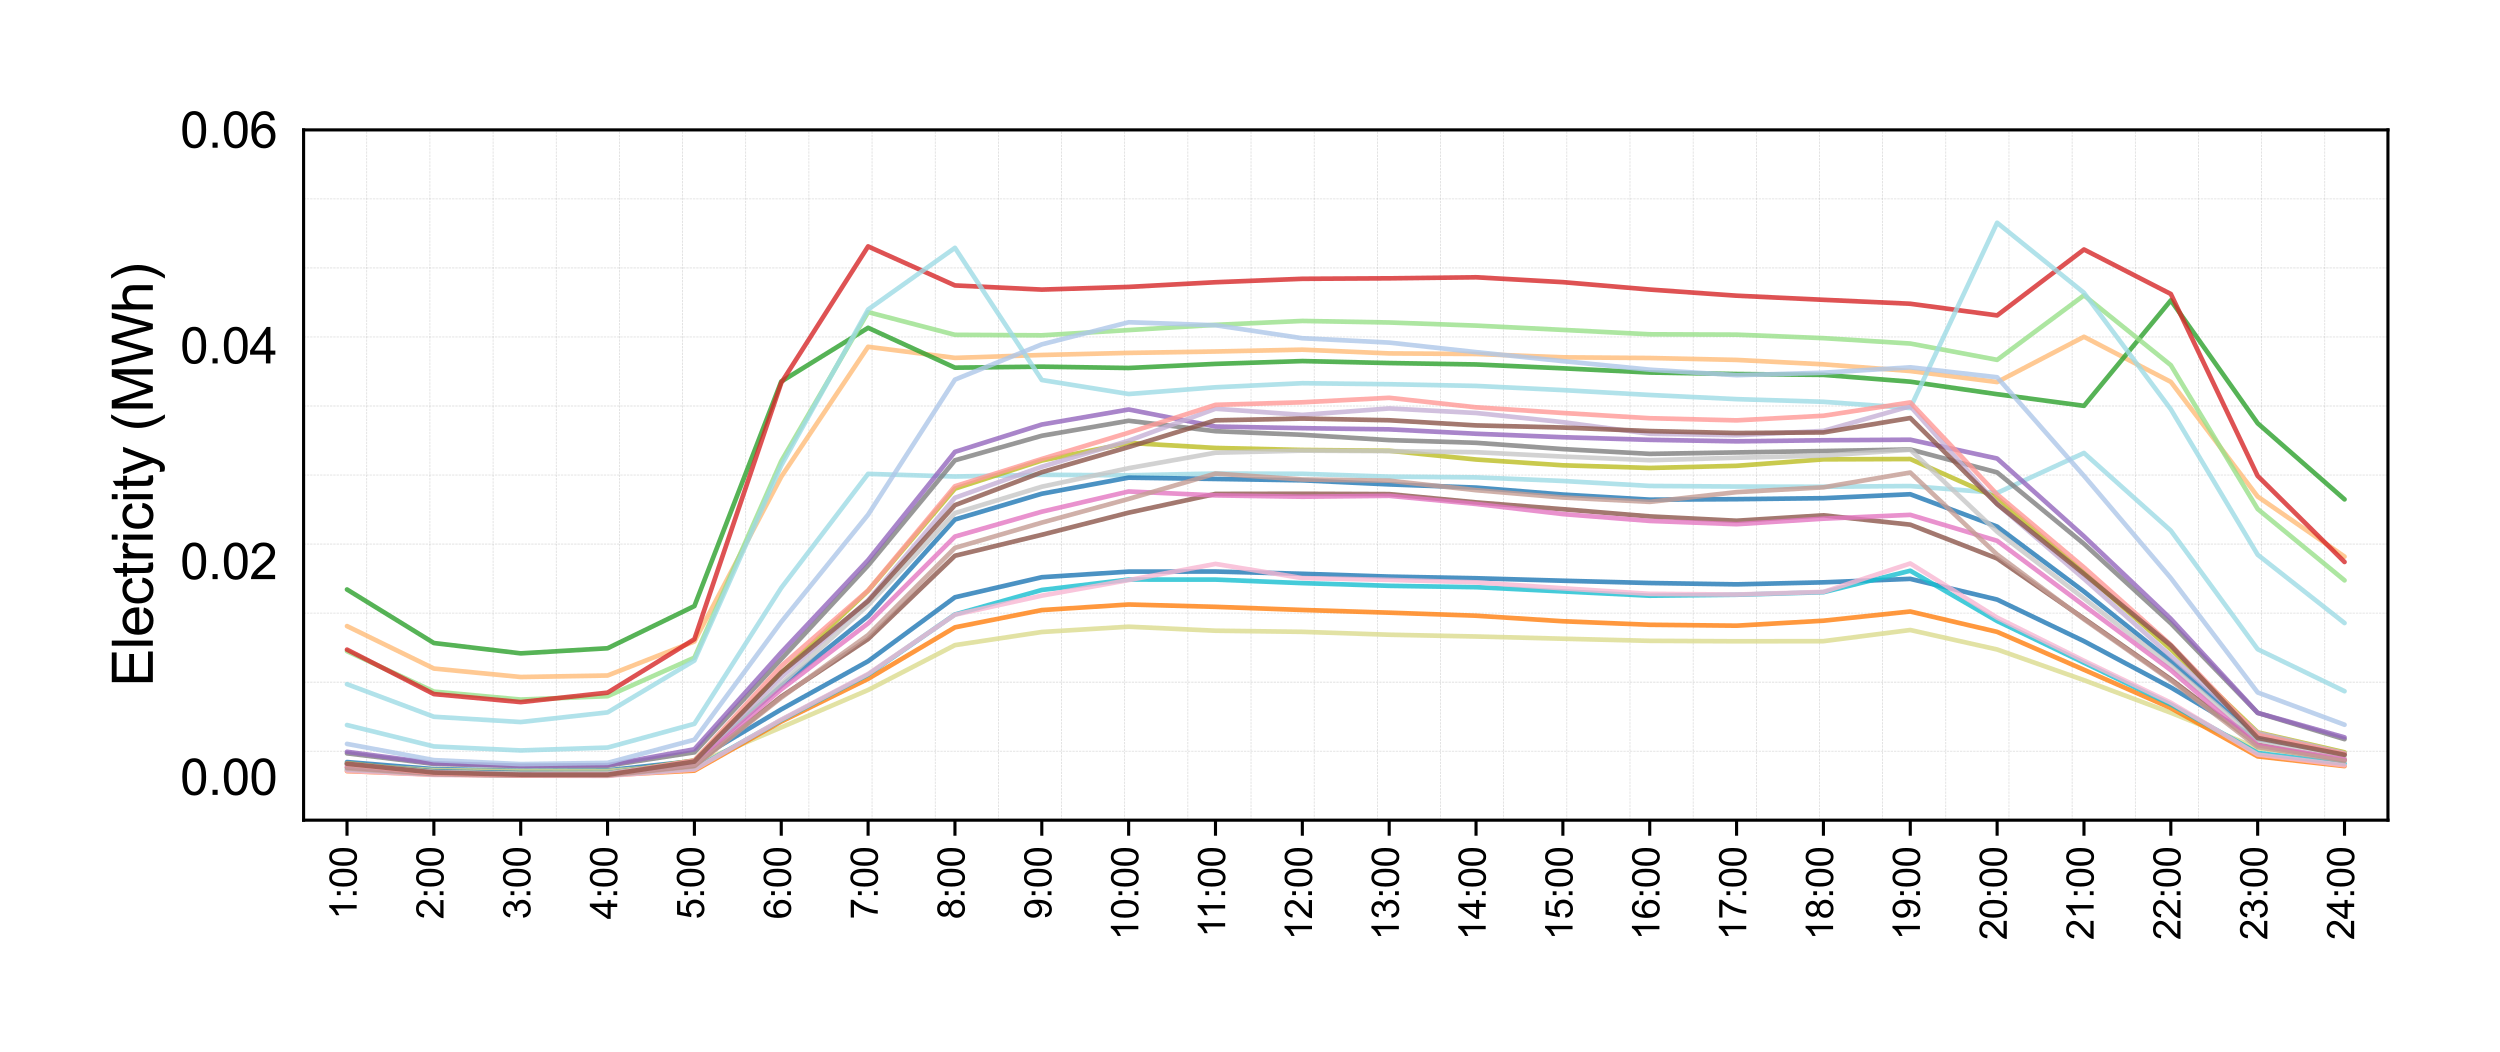 <?xml version="1.0" encoding="utf-8" standalone="no"?>
<!DOCTYPE svg PUBLIC "-//W3C//DTD SVG 1.1//EN"
  "http://www.w3.org/Graphics/SVG/1.1/DTD/svg11.dtd">
<svg xmlns:xlink="http://www.w3.org/1999/xlink" width="803.129pt" height="338.012pt" viewBox="0 0 803.129 338.012" xmlns="http://www.w3.org/2000/svg" version="1.1">
 <defs>
  <style type="text/css">*{stroke-linejoin: round; stroke-linecap: butt}</style>
 </defs>
 <g id="figure_1">
  <g id="patch_1">
   <path d="M 0 338.012 
L 803.129 338.012 
L 803.129 0 
L 0 0 
L 0 338.012 
z
" style="fill: none"/>
  </g>
  <g id="axes_1">
   <g id="patch_2">
    <path d="M 97.529 263.486 
L 767.129 263.486 
L 767.129 41.726 
L 97.529 41.726 
L 97.529 263.486 
z
" style="fill: none"/>
   </g>
   <g id="line2d_1">
    <path d="M 117.82 263.486 
L 117.82 41.726 
" clip-path="url(#pc809611175)" style="fill: none; stroke-dasharray: 0.74,0.32; stroke-dashoffset: 0; stroke: #a9a9a9; stroke-opacity: 0.5; stroke-width: 0.2"/>
   </g>
   <g id="line2d_2">
    <path d="M 138.111 263.486 
L 138.111 41.726 
" clip-path="url(#pc809611175)" style="fill: none; stroke-dasharray: 0.74,0.32; stroke-dashoffset: 0; stroke: #a9a9a9; stroke-opacity: 0.5; stroke-width: 0.2"/>
   </g>
   <g id="line2d_3">
    <path d="M 158.402 263.486 
L 158.402 41.726 
" clip-path="url(#pc809611175)" style="fill: none; stroke-dasharray: 0.74,0.32; stroke-dashoffset: 0; stroke: #a9a9a9; stroke-opacity: 0.5; stroke-width: 0.2"/>
   </g>
   <g id="line2d_4">
    <path d="M 178.693 263.486 
L 178.693 41.726 
" clip-path="url(#pc809611175)" style="fill: none; stroke-dasharray: 0.74,0.32; stroke-dashoffset: 0; stroke: #a9a9a9; stroke-opacity: 0.5; stroke-width: 0.2"/>
   </g>
   <g id="line2d_5">
    <path d="M 198.984 263.486 
L 198.984 41.726 
" clip-path="url(#pc809611175)" style="fill: none; stroke-dasharray: 0.74,0.32; stroke-dashoffset: 0; stroke: #a9a9a9; stroke-opacity: 0.5; stroke-width: 0.2"/>
   </g>
   <g id="line2d_6">
    <path d="M 219.275 263.486 
L 219.275 41.726 
" clip-path="url(#pc809611175)" style="fill: none; stroke-dasharray: 0.74,0.32; stroke-dashoffset: 0; stroke: #a9a9a9; stroke-opacity: 0.5; stroke-width: 0.2"/>
   </g>
   <g id="line2d_7">
    <path d="M 239.566 263.486 
L 239.566 41.726 
" clip-path="url(#pc809611175)" style="fill: none; stroke-dasharray: 0.74,0.32; stroke-dashoffset: 0; stroke: #a9a9a9; stroke-opacity: 0.5; stroke-width: 0.2"/>
   </g>
   <g id="line2d_8">
    <path d="M 259.857 263.486 
L 259.857 41.726 
" clip-path="url(#pc809611175)" style="fill: none; stroke-dasharray: 0.74,0.32; stroke-dashoffset: 0; stroke: #a9a9a9; stroke-opacity: 0.5; stroke-width: 0.2"/>
   </g>
   <g id="line2d_9">
    <path d="M 280.148 263.486 
L 280.148 41.726 
" clip-path="url(#pc809611175)" style="fill: none; stroke-dasharray: 0.74,0.32; stroke-dashoffset: 0; stroke: #a9a9a9; stroke-opacity: 0.5; stroke-width: 0.2"/>
   </g>
   <g id="line2d_10">
    <path d="M 300.438 263.486 
L 300.438 41.726 
" clip-path="url(#pc809611175)" style="fill: none; stroke-dasharray: 0.74,0.32; stroke-dashoffset: 0; stroke: #a9a9a9; stroke-opacity: 0.5; stroke-width: 0.2"/>
   </g>
   <g id="line2d_11">
    <path d="M 320.729 263.486 
L 320.729 41.726 
" clip-path="url(#pc809611175)" style="fill: none; stroke-dasharray: 0.74,0.32; stroke-dashoffset: 0; stroke: #a9a9a9; stroke-opacity: 0.5; stroke-width: 0.2"/>
   </g>
   <g id="line2d_12">
    <path d="M 341.02 263.486 
L 341.02 41.726 
" clip-path="url(#pc809611175)" style="fill: none; stroke-dasharray: 0.74,0.32; stroke-dashoffset: 0; stroke: #a9a9a9; stroke-opacity: 0.5; stroke-width: 0.2"/>
   </g>
   <g id="line2d_13">
    <path d="M 361.311 263.486 
L 361.311 41.726 
" clip-path="url(#pc809611175)" style="fill: none; stroke-dasharray: 0.74,0.32; stroke-dashoffset: 0; stroke: #a9a9a9; stroke-opacity: 0.5; stroke-width: 0.2"/>
   </g>
   <g id="line2d_14">
    <path d="M 381.602 263.486 
L 381.602 41.726 
" clip-path="url(#pc809611175)" style="fill: none; stroke-dasharray: 0.74,0.32; stroke-dashoffset: 0; stroke: #a9a9a9; stroke-opacity: 0.5; stroke-width: 0.2"/>
   </g>
   <g id="line2d_15">
    <path d="M 401.893 263.486 
L 401.893 41.726 
" clip-path="url(#pc809611175)" style="fill: none; stroke-dasharray: 0.74,0.32; stroke-dashoffset: 0; stroke: #a9a9a9; stroke-opacity: 0.5; stroke-width: 0.2"/>
   </g>
   <g id="line2d_16">
    <path d="M 422.184 263.486 
L 422.184 41.726 
" clip-path="url(#pc809611175)" style="fill: none; stroke-dasharray: 0.74,0.32; stroke-dashoffset: 0; stroke: #a9a9a9; stroke-opacity: 0.5; stroke-width: 0.2"/>
   </g>
   <g id="line2d_17">
    <path d="M 442.475 263.486 
L 442.475 41.726 
" clip-path="url(#pc809611175)" style="fill: none; stroke-dasharray: 0.74,0.32; stroke-dashoffset: 0; stroke: #a9a9a9; stroke-opacity: 0.5; stroke-width: 0.2"/>
   </g>
   <g id="line2d_18">
    <path d="M 462.766 263.486 
L 462.766 41.726 
" clip-path="url(#pc809611175)" style="fill: none; stroke-dasharray: 0.74,0.32; stroke-dashoffset: 0; stroke: #a9a9a9; stroke-opacity: 0.5; stroke-width: 0.2"/>
   </g>
   <g id="line2d_19">
    <path d="M 483.057 263.486 
L 483.057 41.726 
" clip-path="url(#pc809611175)" style="fill: none; stroke-dasharray: 0.74,0.32; stroke-dashoffset: 0; stroke: #a9a9a9; stroke-opacity: 0.5; stroke-width: 0.2"/>
   </g>
   <g id="line2d_20">
    <path d="M 503.348 263.486 
L 503.348 41.726 
" clip-path="url(#pc809611175)" style="fill: none; stroke-dasharray: 0.74,0.32; stroke-dashoffset: 0; stroke: #a9a9a9; stroke-opacity: 0.5; stroke-width: 0.2"/>
   </g>
   <g id="line2d_21">
    <path d="M 523.638 263.486 
L 523.638 41.726 
" clip-path="url(#pc809611175)" style="fill: none; stroke-dasharray: 0.74,0.32; stroke-dashoffset: 0; stroke: #a9a9a9; stroke-opacity: 0.5; stroke-width: 0.2"/>
   </g>
   <g id="line2d_22">
    <path d="M 543.929 263.486 
L 543.929 41.726 
" clip-path="url(#pc809611175)" style="fill: none; stroke-dasharray: 0.74,0.32; stroke-dashoffset: 0; stroke: #a9a9a9; stroke-opacity: 0.5; stroke-width: 0.2"/>
   </g>
   <g id="line2d_23">
    <path d="M 564.22 263.486 
L 564.22 41.726 
" clip-path="url(#pc809611175)" style="fill: none; stroke-dasharray: 0.74,0.32; stroke-dashoffset: 0; stroke: #a9a9a9; stroke-opacity: 0.5; stroke-width: 0.2"/>
   </g>
   <g id="line2d_24">
    <path d="M 584.511 263.486 
L 584.511 41.726 
" clip-path="url(#pc809611175)" style="fill: none; stroke-dasharray: 0.74,0.32; stroke-dashoffset: 0; stroke: #a9a9a9; stroke-opacity: 0.5; stroke-width: 0.2"/>
   </g>
   <g id="line2d_25">
    <path d="M 604.802 263.486 
L 604.802 41.726 
" clip-path="url(#pc809611175)" style="fill: none; stroke-dasharray: 0.74,0.32; stroke-dashoffset: 0; stroke: #a9a9a9; stroke-opacity: 0.5; stroke-width: 0.2"/>
   </g>
   <g id="line2d_26">
    <path d="M 625.093 263.486 
L 625.093 41.726 
" clip-path="url(#pc809611175)" style="fill: none; stroke-dasharray: 0.74,0.32; stroke-dashoffset: 0; stroke: #a9a9a9; stroke-opacity: 0.5; stroke-width: 0.2"/>
   </g>
   <g id="line2d_27">
    <path d="M 645.384 263.486 
L 645.384 41.726 
" clip-path="url(#pc809611175)" style="fill: none; stroke-dasharray: 0.74,0.32; stroke-dashoffset: 0; stroke: #a9a9a9; stroke-opacity: 0.5; stroke-width: 0.2"/>
   </g>
   <g id="line2d_28">
    <path d="M 665.675 263.486 
L 665.675 41.726 
" clip-path="url(#pc809611175)" style="fill: none; stroke-dasharray: 0.74,0.32; stroke-dashoffset: 0; stroke: #a9a9a9; stroke-opacity: 0.5; stroke-width: 0.2"/>
   </g>
   <g id="line2d_29">
    <path d="M 685.966 263.486 
L 685.966 41.726 
" clip-path="url(#pc809611175)" style="fill: none; stroke-dasharray: 0.74,0.32; stroke-dashoffset: 0; stroke: #a9a9a9; stroke-opacity: 0.5; stroke-width: 0.2"/>
   </g>
   <g id="line2d_30">
    <path d="M 706.257 263.486 
L 706.257 41.726 
" clip-path="url(#pc809611175)" style="fill: none; stroke-dasharray: 0.74,0.32; stroke-dashoffset: 0; stroke: #a9a9a9; stroke-opacity: 0.5; stroke-width: 0.2"/>
   </g>
   <g id="line2d_31">
    <path d="M 726.548 263.486 
L 726.548 41.726 
" clip-path="url(#pc809611175)" style="fill: none; stroke-dasharray: 0.74,0.32; stroke-dashoffset: 0; stroke: #a9a9a9; stroke-opacity: 0.5; stroke-width: 0.2"/>
   </g>
   <g id="line2d_32">
    <path d="M 746.838 263.486 
L 746.838 41.726 
" clip-path="url(#pc809611175)" style="fill: none; stroke-dasharray: 0.74,0.32; stroke-dashoffset: 0; stroke: #a9a9a9; stroke-opacity: 0.5; stroke-width: 0.2"/>
   </g>
   <g id="line2d_33">
    <path d="M 97.529 241.31 
L 767.129 241.31 
" clip-path="url(#pc809611175)" style="fill: none; stroke-dasharray: 0.74,0.32; stroke-dashoffset: 0; stroke: #a9a9a9; stroke-opacity: 0.5; stroke-width: 0.2"/>
   </g>
   <g id="line2d_34">
    <path d="M 97.529 219.134 
L 767.129 219.134 
" clip-path="url(#pc809611175)" style="fill: none; stroke-dasharray: 0.74,0.32; stroke-dashoffset: 0; stroke: #a9a9a9; stroke-opacity: 0.5; stroke-width: 0.2"/>
   </g>
   <g id="line2d_35">
    <path d="M 97.529 196.958 
L 767.129 196.958 
" clip-path="url(#pc809611175)" style="fill: none; stroke-dasharray: 0.74,0.32; stroke-dashoffset: 0; stroke: #a9a9a9; stroke-opacity: 0.5; stroke-width: 0.2"/>
   </g>
   <g id="line2d_36">
    <path d="M 97.529 174.782 
L 767.129 174.782 
" clip-path="url(#pc809611175)" style="fill: none; stroke-dasharray: 0.74,0.32; stroke-dashoffset: 0; stroke: #a9a9a9; stroke-opacity: 0.5; stroke-width: 0.2"/>
   </g>
   <g id="line2d_37">
    <path d="M 97.529 152.606 
L 767.129 152.606 
" clip-path="url(#pc809611175)" style="fill: none; stroke-dasharray: 0.74,0.32; stroke-dashoffset: 0; stroke: #a9a9a9; stroke-opacity: 0.5; stroke-width: 0.2"/>
   </g>
   <g id="line2d_38">
    <path d="M 97.529 130.43 
L 767.129 130.43 
" clip-path="url(#pc809611175)" style="fill: none; stroke-dasharray: 0.74,0.32; stroke-dashoffset: 0; stroke: #a9a9a9; stroke-opacity: 0.5; stroke-width: 0.2"/>
   </g>
   <g id="line2d_39">
    <path d="M 97.529 108.254 
L 767.129 108.254 
" clip-path="url(#pc809611175)" style="fill: none; stroke-dasharray: 0.74,0.32; stroke-dashoffset: 0; stroke: #a9a9a9; stroke-opacity: 0.5; stroke-width: 0.2"/>
   </g>
   <g id="line2d_40">
    <path d="M 97.529 86.078 
L 767.129 86.078 
" clip-path="url(#pc809611175)" style="fill: none; stroke-dasharray: 0.74,0.32; stroke-dashoffset: 0; stroke: #a9a9a9; stroke-opacity: 0.5; stroke-width: 0.2"/>
   </g>
   <g id="line2d_41">
    <path d="M 97.529 63.902 
L 767.129 63.902 
" clip-path="url(#pc809611175)" style="fill: none; stroke-dasharray: 0.74,0.32; stroke-dashoffset: 0; stroke: #a9a9a9; stroke-opacity: 0.5; stroke-width: 0.2"/>
   </g>
   <g id="matplotlib.axis_1">
    <g id="xtick_1">
     <g id="line2d_42">
      <defs>
       <path id="mc0e476f6c0" d="M 0 0 
L 0 5 
" style="stroke: #000000"/>
      </defs>
      <g>
       <use xlink:href="#mc0e476f6c0" x="111.479" y="263.486" style="stroke: #000000"/>
      </g>
     </g>
     <g id="text_1">
      <!-- 1:00 -->
      <g transform="translate(114.582 295.339) rotate(-90) scale(0.12 -0.12)">
       <defs>
        <path id="ArialMT-31" d="M 2384 0 
L 1822 0 
L 1822 3584 
Q 1619 3391 1289 3197 
Q 959 3003 697 2906 
L 697 3450 
Q 1169 3672 1522 3987 
Q 1875 4303 2022 4600 
L 2384 4600 
L 2384 0 
z
" transform="scale(0.016)"/>
        <path id="ArialMT-3a" d="M 578 2678 
L 578 3319 
L 1219 3319 
L 1219 2678 
L 578 2678 
z
M 578 0 
L 578 641 
L 1219 641 
L 1219 0 
L 578 0 
z
" transform="scale(0.016)"/>
        <path id="ArialMT-30" d="M 266 2259 
Q 266 3072 433 3567 
Q 600 4063 929 4331 
Q 1259 4600 1759 4600 
Q 2128 4600 2406 4451 
Q 2684 4303 2865 4023 
Q 3047 3744 3150 3342 
Q 3253 2941 3253 2259 
Q 3253 1453 3087 958 
Q 2922 463 2592 192 
Q 2263 -78 1759 -78 
Q 1097 -78 719 397 
Q 266 969 266 2259 
z
M 844 2259 
Q 844 1131 1108 757 
Q 1372 384 1759 384 
Q 2147 384 2411 759 
Q 2675 1134 2675 2259 
Q 2675 3391 2411 3762 
Q 2147 4134 1753 4134 
Q 1366 4134 1134 3806 
Q 844 3388 844 2259 
z
" transform="scale(0.016)"/>
       </defs>
       <use xlink:href="#ArialMT-31"/>
       <use xlink:href="#ArialMT-3a" transform="translate(55.615 0)"/>
       <use xlink:href="#ArialMT-30" transform="translate(83.398 0)"/>
       <use xlink:href="#ArialMT-30" transform="translate(139.014 0)"/>
      </g>
     </g>
    </g>
    <g id="xtick_2">
     <g id="line2d_43">
      <g>
       <use xlink:href="#mc0e476f6c0" x="139.379" y="263.486" style="stroke: #000000"/>
      </g>
     </g>
     <g id="text_2">
      <!-- 2:00 -->
      <g transform="translate(142.482 295.339) rotate(-90) scale(0.12 -0.12)">
       <defs>
        <path id="ArialMT-32" d="M 3222 541 
L 3222 0 
L 194 0 
Q 188 203 259 391 
Q 375 700 629 1000 
Q 884 1300 1366 1694 
Q 2113 2306 2375 2664 
Q 2638 3022 2638 3341 
Q 2638 3675 2398 3904 
Q 2159 4134 1775 4134 
Q 1369 4134 1125 3890 
Q 881 3647 878 3216 
L 300 3275 
Q 359 3922 746 4261 
Q 1134 4600 1788 4600 
Q 2447 4600 2831 4234 
Q 3216 3869 3216 3328 
Q 3216 3053 3103 2787 
Q 2991 2522 2730 2228 
Q 2469 1934 1863 1422 
Q 1356 997 1212 845 
Q 1069 694 975 541 
L 3222 541 
z
" transform="scale(0.016)"/>
       </defs>
       <use xlink:href="#ArialMT-32"/>
       <use xlink:href="#ArialMT-3a" transform="translate(55.615 0)"/>
       <use xlink:href="#ArialMT-30" transform="translate(83.398 0)"/>
       <use xlink:href="#ArialMT-30" transform="translate(139.014 0)"/>
      </g>
     </g>
    </g>
    <g id="xtick_3">
     <g id="line2d_44">
      <g>
       <use xlink:href="#mc0e476f6c0" x="167.279" y="263.486" style="stroke: #000000"/>
      </g>
     </g>
     <g id="text_3">
      <!-- 3:00 -->
      <g transform="translate(170.382 295.339) rotate(-90) scale(0.12 -0.12)">
       <defs>
        <path id="ArialMT-33" d="M 269 1209 
L 831 1284 
Q 928 806 1161 595 
Q 1394 384 1728 384 
Q 2125 384 2398 659 
Q 2672 934 2672 1341 
Q 2672 1728 2419 1979 
Q 2166 2231 1775 2231 
Q 1616 2231 1378 2169 
L 1441 2663 
Q 1497 2656 1531 2656 
Q 1891 2656 2178 2843 
Q 2466 3031 2466 3422 
Q 2466 3731 2256 3934 
Q 2047 4138 1716 4138 
Q 1388 4138 1169 3931 
Q 950 3725 888 3313 
L 325 3413 
Q 428 3978 793 4289 
Q 1159 4600 1703 4600 
Q 2078 4600 2393 4439 
Q 2709 4278 2876 4000 
Q 3044 3722 3044 3409 
Q 3044 3113 2884 2869 
Q 2725 2625 2413 2481 
Q 2819 2388 3044 2092 
Q 3269 1797 3269 1353 
Q 3269 753 2831 336 
Q 2394 -81 1725 -81 
Q 1122 -81 723 278 
Q 325 638 269 1209 
z
" transform="scale(0.016)"/>
       </defs>
       <use xlink:href="#ArialMT-33"/>
       <use xlink:href="#ArialMT-3a" transform="translate(55.615 0)"/>
       <use xlink:href="#ArialMT-30" transform="translate(83.398 0)"/>
       <use xlink:href="#ArialMT-30" transform="translate(139.014 0)"/>
      </g>
     </g>
    </g>
    <g id="xtick_4">
     <g id="line2d_45">
      <g>
       <use xlink:href="#mc0e476f6c0" x="195.179" y="263.486" style="stroke: #000000"/>
      </g>
     </g>
     <g id="text_4">
      <!-- 4:00 -->
      <g transform="translate(198.282 295.339) rotate(-90) scale(0.12 -0.12)">
       <defs>
        <path id="ArialMT-34" d="M 2069 0 
L 2069 1097 
L 81 1097 
L 81 1613 
L 2172 4581 
L 2631 4581 
L 2631 1613 
L 3250 1613 
L 3250 1097 
L 2631 1097 
L 2631 0 
L 2069 0 
z
M 2069 1613 
L 2069 3678 
L 634 1613 
L 2069 1613 
z
" transform="scale(0.016)"/>
       </defs>
       <use xlink:href="#ArialMT-34"/>
       <use xlink:href="#ArialMT-3a" transform="translate(55.615 0)"/>
       <use xlink:href="#ArialMT-30" transform="translate(83.398 0)"/>
       <use xlink:href="#ArialMT-30" transform="translate(139.014 0)"/>
      </g>
     </g>
    </g>
    <g id="xtick_5">
     <g id="line2d_46">
      <g>
       <use xlink:href="#mc0e476f6c0" x="223.079" y="263.486" style="stroke: #000000"/>
      </g>
     </g>
     <g id="text_5">
      <!-- 5:00 -->
      <g transform="translate(226.182 295.339) rotate(-90) scale(0.12 -0.12)">
       <defs>
        <path id="ArialMT-35" d="M 266 1200 
L 856 1250 
Q 922 819 1161 601 
Q 1400 384 1738 384 
Q 2144 384 2425 690 
Q 2706 997 2706 1503 
Q 2706 1984 2436 2262 
Q 2166 2541 1728 2541 
Q 1456 2541 1237 2417 
Q 1019 2294 894 2097 
L 366 2166 
L 809 4519 
L 3088 4519 
L 3088 3981 
L 1259 3981 
L 1013 2750 
Q 1425 3038 1878 3038 
Q 2478 3038 2890 2622 
Q 3303 2206 3303 1553 
Q 3303 931 2941 478 
Q 2500 -78 1738 -78 
Q 1113 -78 717 272 
Q 322 622 266 1200 
z
" transform="scale(0.016)"/>
       </defs>
       <use xlink:href="#ArialMT-35"/>
       <use xlink:href="#ArialMT-3a" transform="translate(55.615 0)"/>
       <use xlink:href="#ArialMT-30" transform="translate(83.398 0)"/>
       <use xlink:href="#ArialMT-30" transform="translate(139.014 0)"/>
      </g>
     </g>
    </g>
    <g id="xtick_6">
     <g id="line2d_47">
      <g>
       <use xlink:href="#mc0e476f6c0" x="250.979" y="263.486" style="stroke: #000000"/>
      </g>
     </g>
     <g id="text_6">
      <!-- 6:00 -->
      <g transform="translate(254.082 295.339) rotate(-90) scale(0.12 -0.12)">
       <defs>
        <path id="ArialMT-36" d="M 3184 3459 
L 2625 3416 
Q 2550 3747 2413 3897 
Q 2184 4138 1850 4138 
Q 1581 4138 1378 3988 
Q 1113 3794 959 3422 
Q 806 3050 800 2363 
Q 1003 2672 1297 2822 
Q 1591 2972 1913 2972 
Q 2475 2972 2870 2558 
Q 3266 2144 3266 1488 
Q 3266 1056 3080 686 
Q 2894 316 2569 119 
Q 2244 -78 1831 -78 
Q 1128 -78 684 439 
Q 241 956 241 2144 
Q 241 3472 731 4075 
Q 1159 4600 1884 4600 
Q 2425 4600 2770 4297 
Q 3116 3994 3184 3459 
z
M 888 1484 
Q 888 1194 1011 928 
Q 1134 663 1356 523 
Q 1578 384 1822 384 
Q 2178 384 2434 671 
Q 2691 959 2691 1453 
Q 2691 1928 2437 2201 
Q 2184 2475 1800 2475 
Q 1419 2475 1153 2201 
Q 888 1928 888 1484 
z
" transform="scale(0.016)"/>
       </defs>
       <use xlink:href="#ArialMT-36"/>
       <use xlink:href="#ArialMT-3a" transform="translate(55.615 0)"/>
       <use xlink:href="#ArialMT-30" transform="translate(83.398 0)"/>
       <use xlink:href="#ArialMT-30" transform="translate(139.014 0)"/>
      </g>
     </g>
    </g>
    <g id="xtick_7">
     <g id="line2d_48">
      <g>
       <use xlink:href="#mc0e476f6c0" x="278.879" y="263.486" style="stroke: #000000"/>
      </g>
     </g>
     <g id="text_7">
      <!-- 7:00 -->
      <g transform="translate(281.982 295.339) rotate(-90) scale(0.12 -0.12)">
       <defs>
        <path id="ArialMT-37" d="M 303 3981 
L 303 4522 
L 3269 4522 
L 3269 4084 
Q 2831 3619 2401 2847 
Q 1972 2075 1738 1259 
Q 1569 684 1522 0 
L 944 0 
Q 953 541 1156 1306 
Q 1359 2072 1739 2783 
Q 2119 3494 2547 3981 
L 303 3981 
z
" transform="scale(0.016)"/>
       </defs>
       <use xlink:href="#ArialMT-37"/>
       <use xlink:href="#ArialMT-3a" transform="translate(55.615 0)"/>
       <use xlink:href="#ArialMT-30" transform="translate(83.398 0)"/>
       <use xlink:href="#ArialMT-30" transform="translate(139.014 0)"/>
      </g>
     </g>
    </g>
    <g id="xtick_8">
     <g id="line2d_49">
      <g>
       <use xlink:href="#mc0e476f6c0" x="306.779" y="263.486" style="stroke: #000000"/>
      </g>
     </g>
     <g id="text_8">
      <!-- 8:00 -->
      <g transform="translate(309.882 295.339) rotate(-90) scale(0.12 -0.12)">
       <defs>
        <path id="ArialMT-38" d="M 1131 2484 
Q 781 2613 612 2850 
Q 444 3088 444 3419 
Q 444 3919 803 4259 
Q 1163 4600 1759 4600 
Q 2359 4600 2725 4251 
Q 3091 3903 3091 3403 
Q 3091 3084 2923 2848 
Q 2756 2613 2416 2484 
Q 2838 2347 3058 2040 
Q 3278 1734 3278 1309 
Q 3278 722 2862 322 
Q 2447 -78 1769 -78 
Q 1091 -78 675 323 
Q 259 725 259 1325 
Q 259 1772 486 2073 
Q 713 2375 1131 2484 
z
M 1019 3438 
Q 1019 3113 1228 2906 
Q 1438 2700 1772 2700 
Q 2097 2700 2305 2904 
Q 2513 3109 2513 3406 
Q 2513 3716 2298 3927 
Q 2084 4138 1766 4138 
Q 1444 4138 1231 3931 
Q 1019 3725 1019 3438 
z
M 838 1322 
Q 838 1081 952 856 
Q 1066 631 1291 507 
Q 1516 384 1775 384 
Q 2178 384 2440 643 
Q 2703 903 2703 1303 
Q 2703 1709 2433 1975 
Q 2163 2241 1756 2241 
Q 1359 2241 1098 1978 
Q 838 1716 838 1322 
z
" transform="scale(0.016)"/>
       </defs>
       <use xlink:href="#ArialMT-38"/>
       <use xlink:href="#ArialMT-3a" transform="translate(55.615 0)"/>
       <use xlink:href="#ArialMT-30" transform="translate(83.398 0)"/>
       <use xlink:href="#ArialMT-30" transform="translate(139.014 0)"/>
      </g>
     </g>
    </g>
    <g id="xtick_9">
     <g id="line2d_50">
      <g>
       <use xlink:href="#mc0e476f6c0" x="334.679" y="263.486" style="stroke: #000000"/>
      </g>
     </g>
     <g id="text_9">
      <!-- 9:00 -->
      <g transform="translate(337.782 295.339) rotate(-90) scale(0.12 -0.12)">
       <defs>
        <path id="ArialMT-39" d="M 350 1059 
L 891 1109 
Q 959 728 1153 556 
Q 1347 384 1650 384 
Q 1909 384 2104 503 
Q 2300 622 2425 820 
Q 2550 1019 2634 1356 
Q 2719 1694 2719 2044 
Q 2719 2081 2716 2156 
Q 2547 1888 2255 1720 
Q 1963 1553 1622 1553 
Q 1053 1553 659 1965 
Q 266 2378 266 3053 
Q 266 3750 677 4175 
Q 1088 4600 1706 4600 
Q 2153 4600 2523 4359 
Q 2894 4119 3086 3673 
Q 3278 3228 3278 2384 
Q 3278 1506 3087 986 
Q 2897 466 2520 194 
Q 2144 -78 1638 -78 
Q 1100 -78 759 220 
Q 419 519 350 1059 
z
M 2653 3081 
Q 2653 3566 2395 3850 
Q 2138 4134 1775 4134 
Q 1400 4134 1122 3828 
Q 844 3522 844 3034 
Q 844 2597 1108 2323 
Q 1372 2050 1759 2050 
Q 2150 2050 2401 2323 
Q 2653 2597 2653 3081 
z
" transform="scale(0.016)"/>
       </defs>
       <use xlink:href="#ArialMT-39"/>
       <use xlink:href="#ArialMT-3a" transform="translate(55.615 0)"/>
       <use xlink:href="#ArialMT-30" transform="translate(83.398 0)"/>
       <use xlink:href="#ArialMT-30" transform="translate(139.014 0)"/>
      </g>
     </g>
    </g>
    <g id="xtick_10">
     <g id="line2d_51">
      <g>
       <use xlink:href="#mc0e476f6c0" x="362.579" y="263.486" style="stroke: #000000"/>
      </g>
     </g>
     <g id="text_10">
      <!-- 10:00 -->
      <g transform="translate(365.682 302.012) rotate(-90) scale(0.12 -0.12)">
       <use xlink:href="#ArialMT-31"/>
       <use xlink:href="#ArialMT-30" transform="translate(55.615 0)"/>
       <use xlink:href="#ArialMT-3a" transform="translate(111.23 0)"/>
       <use xlink:href="#ArialMT-30" transform="translate(139.014 0)"/>
       <use xlink:href="#ArialMT-30" transform="translate(194.629 0)"/>
      </g>
     </g>
    </g>
    <g id="xtick_11">
     <g id="line2d_52">
      <g>
       <use xlink:href="#mc0e476f6c0" x="390.479" y="263.486" style="stroke: #000000"/>
      </g>
     </g>
     <g id="text_11">
      <!-- 11:00 -->
      <g transform="translate(393.582 301.127) rotate(-90) scale(0.12 -0.12)">
       <use xlink:href="#ArialMT-31"/>
       <use xlink:href="#ArialMT-31" transform="translate(48.24 0)"/>
       <use xlink:href="#ArialMT-3a" transform="translate(103.855 0)"/>
       <use xlink:href="#ArialMT-30" transform="translate(131.639 0)"/>
       <use xlink:href="#ArialMT-30" transform="translate(187.254 0)"/>
      </g>
     </g>
    </g>
    <g id="xtick_12">
     <g id="line2d_53">
      <g>
       <use xlink:href="#mc0e476f6c0" x="418.379" y="263.486" style="stroke: #000000"/>
      </g>
     </g>
     <g id="text_12">
      <!-- 12:00 -->
      <g transform="translate(421.482 302.012) rotate(-90) scale(0.12 -0.12)">
       <use xlink:href="#ArialMT-31"/>
       <use xlink:href="#ArialMT-32" transform="translate(55.615 0)"/>
       <use xlink:href="#ArialMT-3a" transform="translate(111.23 0)"/>
       <use xlink:href="#ArialMT-30" transform="translate(139.014 0)"/>
       <use xlink:href="#ArialMT-30" transform="translate(194.629 0)"/>
      </g>
     </g>
    </g>
    <g id="xtick_13">
     <g id="line2d_54">
      <g>
       <use xlink:href="#mc0e476f6c0" x="446.279" y="263.486" style="stroke: #000000"/>
      </g>
     </g>
     <g id="text_13">
      <!-- 13:00 -->
      <g transform="translate(449.382 302.012) rotate(-90) scale(0.12 -0.12)">
       <use xlink:href="#ArialMT-31"/>
       <use xlink:href="#ArialMT-33" transform="translate(55.615 0)"/>
       <use xlink:href="#ArialMT-3a" transform="translate(111.23 0)"/>
       <use xlink:href="#ArialMT-30" transform="translate(139.014 0)"/>
       <use xlink:href="#ArialMT-30" transform="translate(194.629 0)"/>
      </g>
     </g>
    </g>
    <g id="xtick_14">
     <g id="line2d_55">
      <g>
       <use xlink:href="#mc0e476f6c0" x="474.179" y="263.486" style="stroke: #000000"/>
      </g>
     </g>
     <g id="text_14">
      <!-- 14:00 -->
      <g transform="translate(477.282 302.012) rotate(-90) scale(0.12 -0.12)">
       <use xlink:href="#ArialMT-31"/>
       <use xlink:href="#ArialMT-34" transform="translate(55.615 0)"/>
       <use xlink:href="#ArialMT-3a" transform="translate(111.23 0)"/>
       <use xlink:href="#ArialMT-30" transform="translate(139.014 0)"/>
       <use xlink:href="#ArialMT-30" transform="translate(194.629 0)"/>
      </g>
     </g>
    </g>
    <g id="xtick_15">
     <g id="line2d_56">
      <g>
       <use xlink:href="#mc0e476f6c0" x="502.079" y="263.486" style="stroke: #000000"/>
      </g>
     </g>
     <g id="text_15">
      <!-- 15:00 -->
      <g transform="translate(505.182 302.012) rotate(-90) scale(0.12 -0.12)">
       <use xlink:href="#ArialMT-31"/>
       <use xlink:href="#ArialMT-35" transform="translate(55.615 0)"/>
       <use xlink:href="#ArialMT-3a" transform="translate(111.23 0)"/>
       <use xlink:href="#ArialMT-30" transform="translate(139.014 0)"/>
       <use xlink:href="#ArialMT-30" transform="translate(194.629 0)"/>
      </g>
     </g>
    </g>
    <g id="xtick_16">
     <g id="line2d_57">
      <g>
       <use xlink:href="#mc0e476f6c0" x="529.979" y="263.486" style="stroke: #000000"/>
      </g>
     </g>
     <g id="text_16">
      <!-- 16:00 -->
      <g transform="translate(533.082 302.012) rotate(-90) scale(0.12 -0.12)">
       <use xlink:href="#ArialMT-31"/>
       <use xlink:href="#ArialMT-36" transform="translate(55.615 0)"/>
       <use xlink:href="#ArialMT-3a" transform="translate(111.23 0)"/>
       <use xlink:href="#ArialMT-30" transform="translate(139.014 0)"/>
       <use xlink:href="#ArialMT-30" transform="translate(194.629 0)"/>
      </g>
     </g>
    </g>
    <g id="xtick_17">
     <g id="line2d_58">
      <g>
       <use xlink:href="#mc0e476f6c0" x="557.879" y="263.486" style="stroke: #000000"/>
      </g>
     </g>
     <g id="text_17">
      <!-- 17:00 -->
      <g transform="translate(560.982 302.012) rotate(-90) scale(0.12 -0.12)">
       <use xlink:href="#ArialMT-31"/>
       <use xlink:href="#ArialMT-37" transform="translate(55.615 0)"/>
       <use xlink:href="#ArialMT-3a" transform="translate(111.23 0)"/>
       <use xlink:href="#ArialMT-30" transform="translate(139.014 0)"/>
       <use xlink:href="#ArialMT-30" transform="translate(194.629 0)"/>
      </g>
     </g>
    </g>
    <g id="xtick_18">
     <g id="line2d_59">
      <g>
       <use xlink:href="#mc0e476f6c0" x="585.779" y="263.486" style="stroke: #000000"/>
      </g>
     </g>
     <g id="text_18">
      <!-- 18:00 -->
      <g transform="translate(588.882 302.012) rotate(-90) scale(0.12 -0.12)">
       <use xlink:href="#ArialMT-31"/>
       <use xlink:href="#ArialMT-38" transform="translate(55.615 0)"/>
       <use xlink:href="#ArialMT-3a" transform="translate(111.23 0)"/>
       <use xlink:href="#ArialMT-30" transform="translate(139.014 0)"/>
       <use xlink:href="#ArialMT-30" transform="translate(194.629 0)"/>
      </g>
     </g>
    </g>
    <g id="xtick_19">
     <g id="line2d_60">
      <g>
       <use xlink:href="#mc0e476f6c0" x="613.679" y="263.486" style="stroke: #000000"/>
      </g>
     </g>
     <g id="text_19">
      <!-- 19:00 -->
      <g transform="translate(616.782 302.012) rotate(-90) scale(0.12 -0.12)">
       <use xlink:href="#ArialMT-31"/>
       <use xlink:href="#ArialMT-39" transform="translate(55.615 0)"/>
       <use xlink:href="#ArialMT-3a" transform="translate(111.23 0)"/>
       <use xlink:href="#ArialMT-30" transform="translate(139.014 0)"/>
       <use xlink:href="#ArialMT-30" transform="translate(194.629 0)"/>
      </g>
     </g>
    </g>
    <g id="xtick_20">
     <g id="line2d_61">
      <g>
       <use xlink:href="#mc0e476f6c0" x="641.579" y="263.486" style="stroke: #000000"/>
      </g>
     </g>
     <g id="text_20">
      <!-- 20:00 -->
      <g transform="translate(644.682 302.012) rotate(-90) scale(0.12 -0.12)">
       <use xlink:href="#ArialMT-32"/>
       <use xlink:href="#ArialMT-30" transform="translate(55.615 0)"/>
       <use xlink:href="#ArialMT-3a" transform="translate(111.23 0)"/>
       <use xlink:href="#ArialMT-30" transform="translate(139.014 0)"/>
       <use xlink:href="#ArialMT-30" transform="translate(194.629 0)"/>
      </g>
     </g>
    </g>
    <g id="xtick_21">
     <g id="line2d_62">
      <g>
       <use xlink:href="#mc0e476f6c0" x="669.479" y="263.486" style="stroke: #000000"/>
      </g>
     </g>
     <g id="text_21">
      <!-- 21:00 -->
      <g transform="translate(672.582 302.012) rotate(-90) scale(0.12 -0.12)">
       <use xlink:href="#ArialMT-32"/>
       <use xlink:href="#ArialMT-31" transform="translate(55.615 0)"/>
       <use xlink:href="#ArialMT-3a" transform="translate(111.23 0)"/>
       <use xlink:href="#ArialMT-30" transform="translate(139.014 0)"/>
       <use xlink:href="#ArialMT-30" transform="translate(194.629 0)"/>
      </g>
     </g>
    </g>
    <g id="xtick_22">
     <g id="line2d_63">
      <g>
       <use xlink:href="#mc0e476f6c0" x="697.379" y="263.486" style="stroke: #000000"/>
      </g>
     </g>
     <g id="text_22">
      <!-- 22:00 -->
      <g transform="translate(700.482 302.012) rotate(-90) scale(0.12 -0.12)">
       <use xlink:href="#ArialMT-32"/>
       <use xlink:href="#ArialMT-32" transform="translate(55.615 0)"/>
       <use xlink:href="#ArialMT-3a" transform="translate(111.23 0)"/>
       <use xlink:href="#ArialMT-30" transform="translate(139.014 0)"/>
       <use xlink:href="#ArialMT-30" transform="translate(194.629 0)"/>
      </g>
     </g>
    </g>
    <g id="xtick_23">
     <g id="line2d_64">
      <g>
       <use xlink:href="#mc0e476f6c0" x="725.279" y="263.486" style="stroke: #000000"/>
      </g>
     </g>
     <g id="text_23">
      <!-- 23:00 -->
      <g transform="translate(728.382 302.012) rotate(-90) scale(0.12 -0.12)">
       <use xlink:href="#ArialMT-32"/>
       <use xlink:href="#ArialMT-33" transform="translate(55.615 0)"/>
       <use xlink:href="#ArialMT-3a" transform="translate(111.23 0)"/>
       <use xlink:href="#ArialMT-30" transform="translate(139.014 0)"/>
       <use xlink:href="#ArialMT-30" transform="translate(194.629 0)"/>
      </g>
     </g>
    </g>
    <g id="xtick_24">
     <g id="line2d_65">
      <g>
       <use xlink:href="#mc0e476f6c0" x="753.179" y="263.486" style="stroke: #000000"/>
      </g>
     </g>
     <g id="text_24">
      <!-- 24:00 -->
      <g transform="translate(756.282 302.012) rotate(-90) scale(0.12 -0.12)">
       <use xlink:href="#ArialMT-32"/>
       <use xlink:href="#ArialMT-34" transform="translate(55.615 0)"/>
       <use xlink:href="#ArialMT-3a" transform="translate(111.23 0)"/>
       <use xlink:href="#ArialMT-30" transform="translate(139.014 0)"/>
       <use xlink:href="#ArialMT-30" transform="translate(194.629 0)"/>
      </g>
     </g>
    </g>
   </g>
   <g id="matplotlib.axis_2">
    <g id="ytick_1">
     <g id="line2d_66">
      <defs>
       <path id="m0180944e98" d="M 0 0 
L -5 0 
" style="stroke: #000000; stroke-opacity: 0; stroke-width: 1.5"/>
      </defs>
      <g>
       <use xlink:href="#m0180944e98" x="97.529" y="249.626" style="fill-opacity: 0; stroke: #000000; stroke-opacity: 0; stroke-width: 1.5"/>
      </g>
     </g>
     <g id="text_25">
      <!-- 0.00 -->
      <g transform="translate(57.892 255.352) scale(0.16 -0.16)">
       <defs>
        <path id="ArialMT-2e" d="M 581 0 
L 581 641 
L 1222 641 
L 1222 0 
L 581 0 
z
" transform="scale(0.016)"/>
       </defs>
       <use xlink:href="#ArialMT-30"/>
       <use xlink:href="#ArialMT-2e" transform="translate(55.615 0)"/>
       <use xlink:href="#ArialMT-30" transform="translate(83.398 0)"/>
       <use xlink:href="#ArialMT-30" transform="translate(139.014 0)"/>
      </g>
     </g>
    </g>
    <g id="ytick_2">
     <g id="line2d_67">
      <g>
       <use xlink:href="#m0180944e98" x="97.529" y="180.326" style="fill-opacity: 0; stroke: #000000; stroke-opacity: 0; stroke-width: 1.5"/>
      </g>
     </g>
     <g id="text_26">
      <!-- 0.02 -->
      <g transform="translate(57.892 186.053) scale(0.16 -0.16)">
       <use xlink:href="#ArialMT-30"/>
       <use xlink:href="#ArialMT-2e" transform="translate(55.615 0)"/>
       <use xlink:href="#ArialMT-30" transform="translate(83.398 0)"/>
       <use xlink:href="#ArialMT-32" transform="translate(139.014 0)"/>
      </g>
     </g>
    </g>
    <g id="ytick_3">
     <g id="line2d_68">
      <g>
       <use xlink:href="#m0180944e98" x="97.529" y="111.026" style="fill-opacity: 0; stroke: #000000; stroke-opacity: 0; stroke-width: 1.5"/>
      </g>
     </g>
     <g id="text_27">
      <!-- 0.04 -->
      <g transform="translate(57.892 116.752) scale(0.16 -0.16)">
       <use xlink:href="#ArialMT-30"/>
       <use xlink:href="#ArialMT-2e" transform="translate(55.615 0)"/>
       <use xlink:href="#ArialMT-30" transform="translate(83.398 0)"/>
       <use xlink:href="#ArialMT-34" transform="translate(139.014 0)"/>
      </g>
     </g>
    </g>
    <g id="ytick_4">
     <g id="line2d_69">
      <g>
       <use xlink:href="#m0180944e98" x="97.529" y="41.726" style="fill-opacity: 0; stroke: #000000; stroke-opacity: 0; stroke-width: 1.5"/>
      </g>
     </g>
     <g id="text_28">
      <!-- 0.06 -->
      <g transform="translate(57.892 47.453) scale(0.16 -0.16)">
       <use xlink:href="#ArialMT-30"/>
       <use xlink:href="#ArialMT-2e" transform="translate(55.615 0)"/>
       <use xlink:href="#ArialMT-30" transform="translate(83.398 0)"/>
       <use xlink:href="#ArialMT-36" transform="translate(139.014 0)"/>
      </g>
     </g>
    </g>
    <g id="text_29">
     <!-- Electricity (MWh) -->
     <g transform="translate(49.103 220.601) rotate(-90) scale(0.18 -0.18)">
      <defs>
       <path id="ArialMT-45" d="M 506 0 
L 506 4581 
L 3819 4581 
L 3819 4041 
L 1113 4041 
L 1113 2638 
L 3647 2638 
L 3647 2100 
L 1113 2100 
L 1113 541 
L 3925 541 
L 3925 0 
L 506 0 
z
" transform="scale(0.016)"/>
       <path id="ArialMT-6c" d="M 409 0 
L 409 4581 
L 972 4581 
L 972 0 
L 409 0 
z
" transform="scale(0.016)"/>
       <path id="ArialMT-65" d="M 2694 1069 
L 3275 997 
Q 3138 488 2766 206 
Q 2394 -75 1816 -75 
Q 1088 -75 661 373 
Q 234 822 234 1631 
Q 234 2469 665 2931 
Q 1097 3394 1784 3394 
Q 2450 3394 2872 2941 
Q 3294 2488 3294 1666 
Q 3294 1616 3291 1516 
L 816 1516 
Q 847 969 1125 678 
Q 1403 388 1819 388 
Q 2128 388 2347 550 
Q 2566 713 2694 1069 
z
M 847 1978 
L 2700 1978 
Q 2663 2397 2488 2606 
Q 2219 2931 1791 2931 
Q 1403 2931 1139 2672 
Q 875 2413 847 1978 
z
" transform="scale(0.016)"/>
       <path id="ArialMT-63" d="M 2588 1216 
L 3141 1144 
Q 3050 572 2676 248 
Q 2303 -75 1759 -75 
Q 1078 -75 664 370 
Q 250 816 250 1647 
Q 250 2184 428 2587 
Q 606 2991 970 3192 
Q 1334 3394 1763 3394 
Q 2303 3394 2647 3120 
Q 2991 2847 3088 2344 
L 2541 2259 
Q 2463 2594 2264 2762 
Q 2066 2931 1784 2931 
Q 1359 2931 1093 2626 
Q 828 2322 828 1663 
Q 828 994 1084 691 
Q 1341 388 1753 388 
Q 2084 388 2306 591 
Q 2528 794 2588 1216 
z
" transform="scale(0.016)"/>
       <path id="ArialMT-74" d="M 1650 503 
L 1731 6 
Q 1494 -44 1306 -44 
Q 1000 -44 831 53 
Q 663 150 594 308 
Q 525 466 525 972 
L 525 2881 
L 113 2881 
L 113 3319 
L 525 3319 
L 525 4141 
L 1084 4478 
L 1084 3319 
L 1650 3319 
L 1650 2881 
L 1084 2881 
L 1084 941 
Q 1084 700 1114 631 
Q 1144 563 1211 522 
Q 1278 481 1403 481 
Q 1497 481 1650 503 
z
" transform="scale(0.016)"/>
       <path id="ArialMT-72" d="M 416 0 
L 416 3319 
L 922 3319 
L 922 2816 
Q 1116 3169 1280 3281 
Q 1444 3394 1641 3394 
Q 1925 3394 2219 3213 
L 2025 2691 
Q 1819 2813 1613 2813 
Q 1428 2813 1281 2702 
Q 1134 2591 1072 2394 
Q 978 2094 978 1738 
L 978 0 
L 416 0 
z
" transform="scale(0.016)"/>
       <path id="ArialMT-69" d="M 425 3934 
L 425 4581 
L 988 4581 
L 988 3934 
L 425 3934 
z
M 425 0 
L 425 3319 
L 988 3319 
L 988 0 
L 425 0 
z
" transform="scale(0.016)"/>
       <path id="ArialMT-79" d="M 397 -1278 
L 334 -750 
Q 519 -800 656 -800 
Q 844 -800 956 -737 
Q 1069 -675 1141 -563 
Q 1194 -478 1313 -144 
Q 1328 -97 1363 -6 
L 103 3319 
L 709 3319 
L 1400 1397 
Q 1534 1031 1641 628 
Q 1738 1016 1872 1384 
L 2581 3319 
L 3144 3319 
L 1881 -56 
Q 1678 -603 1566 -809 
Q 1416 -1088 1222 -1217 
Q 1028 -1347 759 -1347 
Q 597 -1347 397 -1278 
z
" transform="scale(0.016)"/>
       <path id="ArialMT-20" transform="scale(0.016)"/>
       <path id="ArialMT-28" d="M 1497 -1347 
Q 1031 -759 709 28 
Q 388 816 388 1659 
Q 388 2403 628 3084 
Q 909 3875 1497 4659 
L 1900 4659 
Q 1522 4009 1400 3731 
Q 1209 3300 1100 2831 
Q 966 2247 966 1656 
Q 966 153 1900 -1347 
L 1497 -1347 
z
" transform="scale(0.016)"/>
       <path id="ArialMT-4d" d="M 475 0 
L 475 4581 
L 1388 4581 
L 2472 1338 
Q 2622 884 2691 659 
Q 2769 909 2934 1394 
L 4031 4581 
L 4847 4581 
L 4847 0 
L 4263 0 
L 4263 3834 
L 2931 0 
L 2384 0 
L 1059 3900 
L 1059 0 
L 475 0 
z
" transform="scale(0.016)"/>
       <path id="ArialMT-57" d="M 1294 0 
L 78 4581 
L 700 4581 
L 1397 1578 
Q 1509 1106 1591 641 
Q 1766 1375 1797 1488 
L 2669 4581 
L 3400 4581 
L 4056 2263 
Q 4303 1400 4413 641 
Q 4500 1075 4641 1638 
L 5359 4581 
L 5969 4581 
L 4713 0 
L 4128 0 
L 3163 3491 
Q 3041 3928 3019 4028 
Q 2947 3713 2884 3491 
L 1913 0 
L 1294 0 
z
" transform="scale(0.016)"/>
       <path id="ArialMT-68" d="M 422 0 
L 422 4581 
L 984 4581 
L 984 2938 
Q 1378 3394 1978 3394 
Q 2347 3394 2619 3248 
Q 2891 3103 3008 2847 
Q 3125 2591 3125 2103 
L 3125 0 
L 2563 0 
L 2563 2103 
Q 2563 2525 2380 2717 
Q 2197 2909 1863 2909 
Q 1613 2909 1392 2779 
Q 1172 2650 1078 2428 
Q 984 2206 984 1816 
L 984 0 
L 422 0 
z
" transform="scale(0.016)"/>
       <path id="ArialMT-29" d="M 791 -1347 
L 388 -1347 
Q 1322 153 1322 1656 
Q 1322 2244 1188 2822 
Q 1081 3291 891 3722 
Q 769 4003 388 4659 
L 791 4659 
Q 1378 3875 1659 3084 
Q 1900 2403 1900 1659 
Q 1900 816 1576 28 
Q 1253 -759 791 -1347 
z
" transform="scale(0.016)"/>
      </defs>
      <use xlink:href="#ArialMT-45"/>
      <use xlink:href="#ArialMT-6c" transform="translate(66.699 0)"/>
      <use xlink:href="#ArialMT-65" transform="translate(88.916 0)"/>
      <use xlink:href="#ArialMT-63" transform="translate(144.531 0)"/>
      <use xlink:href="#ArialMT-74" transform="translate(194.531 0)"/>
      <use xlink:href="#ArialMT-72" transform="translate(222.314 0)"/>
      <use xlink:href="#ArialMT-69" transform="translate(255.615 0)"/>
      <use xlink:href="#ArialMT-63" transform="translate(277.832 0)"/>
      <use xlink:href="#ArialMT-69" transform="translate(327.832 0)"/>
      <use xlink:href="#ArialMT-74" transform="translate(350.049 0)"/>
      <use xlink:href="#ArialMT-79" transform="translate(377.832 0)"/>
      <use xlink:href="#ArialMT-20" transform="translate(427.832 0)"/>
      <use xlink:href="#ArialMT-28" transform="translate(455.615 0)"/>
      <use xlink:href="#ArialMT-4d" transform="translate(488.916 0)"/>
      <use xlink:href="#ArialMT-57" transform="translate(572.217 0)"/>
      <use xlink:href="#ArialMT-68" transform="translate(666.602 0)"/>
      <use xlink:href="#ArialMT-29" transform="translate(722.217 0)"/>
     </g>
    </g>
   </g>
   <g id="line2d_70">
    <path d="M 111.479 244.811 
L 139.379 247.077 
L 167.279 247.595 
L 195.179 247.465 
L 223.079 244.48 
L 250.979 227.879 
L 278.879 212.412 
L 306.779 191.87 
L 334.679 185.433 
L 362.579 183.633 
L 390.479 183.608 
L 418.379 184.332 
L 446.279 185.236 
L 474.179 185.763 
L 502.079 186.561 
L 529.979 187.295 
L 557.879 187.728 
L 585.779 187.079 
L 613.679 185.961 
L 641.579 192.617 
L 669.479 205.98 
L 697.379 220.833 
L 725.279 237.397 
L 753.179 242.066 
" clip-path="url(#pc809611175)" style="fill: none; stroke: #1f77b4; stroke-opacity: 0.8; stroke-width: 1.5; stroke-linecap: round"/>
   </g>
   <g id="line2d_71">
    <path d="M 111.479 245.732 
L 139.379 247.37 
L 167.279 247.729 
L 195.179 247.653 
L 223.079 245.562 
L 250.979 233.673 
L 278.879 221.662 
L 306.779 207.25 
L 334.679 203.03 
L 362.579 201.329 
L 390.479 202.618 
L 418.379 202.978 
L 446.279 203.908 
L 474.179 204.477 
L 502.079 205.188 
L 529.979 205.872 
L 557.879 206.014 
L 585.779 205.977 
L 613.679 202.391 
L 641.579 208.652 
L 669.479 218.512 
L 697.379 228.969 
L 725.279 240.36 
L 753.179 243.746 
" clip-path="url(#pc809611175)" style="fill: none; stroke: #dbdb8d; stroke-opacity: 0.8; stroke-width: 1.5; stroke-linecap: round"/>
   </g>
   <g id="line2d_72">
    <path d="M 111.479 201.14 
L 139.379 214.772 
L 167.279 217.49 
L 195.179 217.01 
L 223.079 206.058 
L 250.979 153.15 
L 278.879 111.412 
L 306.779 114.969 
L 334.679 114.041 
L 362.579 113.37 
L 390.479 112.92 
L 418.379 112.331 
L 446.279 113.533 
L 474.179 113.717 
L 502.079 114.792 
L 529.979 115.011 
L 557.879 115.626 
L 585.779 117.044 
L 613.679 119.198 
L 641.579 122.737 
L 669.479 108.192 
L 697.379 122.68 
L 725.279 159.519 
L 753.179 178.812 
" clip-path="url(#pc809611175)" style="fill: none; stroke: #ffbb78; stroke-opacity: 0.8; stroke-width: 1.5; stroke-linecap: round"/>
   </g>
   <g id="line2d_73">
    <path d="M 111.479 189.376 
L 139.379 206.574 
L 167.279 209.894 
L 195.179 208.255 
L 223.079 194.7 
L 250.979 122.573 
L 278.879 105.304 
L 306.779 118.115 
L 334.679 117.787 
L 362.579 118.217 
L 390.479 116.902 
L 418.379 115.996 
L 446.279 116.629 
L 474.179 117.082 
L 502.079 118.324 
L 529.979 119.678 
L 557.879 120.158 
L 585.779 120.43 
L 613.679 122.616 
L 641.579 126.643 
L 669.479 130.379 
L 697.379 96.495 
L 725.279 135.982 
L 753.179 160.424 
" clip-path="url(#pc809611175)" style="fill: none; stroke: #2ca02c; stroke-opacity: 0.8; stroke-width: 1.5; stroke-linecap: round"/>
   </g>
   <g id="line2d_74">
    <path d="M 111.479 247.719 
L 139.379 248.812 
L 167.279 249.072 
L 195.179 249.031 
L 223.079 247.566 
L 250.979 231.8 
L 278.879 218.075 
L 306.779 201.536 
L 334.679 195.988 
L 362.579 194.196 
L 390.479 194.947 
L 418.379 195.951 
L 446.279 196.822 
L 474.179 197.799 
L 502.079 199.581 
L 529.979 200.71 
L 557.879 201.003 
L 585.779 199.403 
L 613.679 196.446 
L 641.579 202.989 
L 669.479 215.159 
L 697.379 227.463 
L 725.279 242.995 
L 753.179 246.115 
" clip-path="url(#pc809611175)" style="fill: none; stroke: #ff7f0e; stroke-opacity: 0.8; stroke-width: 1.5; stroke-linecap: round"/>
   </g>
   <g id="line2d_75">
    <path d="M 111.479 209.192 
L 139.379 222.175 
L 167.279 224.733 
L 195.179 223.658 
L 223.079 211.274 
L 250.979 148.129 
L 278.879 100.28 
L 306.779 107.563 
L 334.679 107.722 
L 362.579 106.039 
L 390.479 104.36 
L 418.379 103.104 
L 446.279 103.599 
L 474.179 104.602 
L 502.079 105.979 
L 529.979 107.394 
L 557.879 107.51 
L 585.779 108.628 
L 613.679 110.365 
L 641.579 115.604 
L 669.479 94.867 
L 697.379 117.312 
L 725.279 163.523 
L 753.179 186.436 
" clip-path="url(#pc809611175)" style="fill: none; stroke: #98df8a; stroke-opacity: 0.8; stroke-width: 1.5; stroke-linecap: round"/>
   </g>
   <g id="line2d_76">
    <path d="M 111.479 247.239 
L 139.379 248.733 
L 167.279 249.055 
L 195.179 249.034 
L 223.079 246.986 
L 250.979 231.316 
L 278.879 216.715 
L 306.779 197.395 
L 334.679 189.531 
L 362.579 186.183 
L 390.479 186.197 
L 418.379 187.332 
L 446.279 188.194 
L 474.179 188.638 
L 502.079 189.996 
L 529.979 191.374 
L 557.879 191.066 
L 585.779 190.246 
L 613.679 183.351 
L 641.579 199.508 
L 669.479 212.912 
L 697.379 226.317 
L 725.279 241.895 
L 753.179 245.345 
" clip-path="url(#pc809611175)" style="fill: none; stroke: #17becf; stroke-opacity: 0.8; stroke-width: 1.5; stroke-linecap: round"/>
   </g>
   <g id="line2d_77">
    <path d="M 111.479 208.698 
L 139.379 222.974 
L 167.279 225.551 
L 195.179 222.515 
L 223.079 205.342 
L 250.979 122.981 
L 278.879 79.16 
L 306.779 91.698 
L 334.679 93.032 
L 362.579 92.171 
L 390.479 90.669 
L 418.379 89.566 
L 446.279 89.411 
L 474.179 89.077 
L 502.079 90.642 
L 529.979 93.02 
L 557.879 94.994 
L 585.779 96.312 
L 613.679 97.581 
L 641.579 101.326 
L 669.479 80.151 
L 697.379 94.445 
L 725.279 152.896 
L 753.179 180.528 
" clip-path="url(#pc809611175)" style="fill: none; stroke: #d62728; stroke-opacity: 0.8; stroke-width: 1.5; stroke-linecap: round"/>
   </g>
   <g id="line2d_78">
    <path d="M 111.479 232.918 
L 139.379 239.793 
L 167.279 241.08 
L 195.179 240.156 
L 223.079 232.531 
L 250.979 188.842 
L 278.879 152.237 
L 306.779 153.083 
L 334.679 152.53 
L 362.579 152.694 
L 390.479 152.125 
L 418.379 152.208 
L 446.279 153.124 
L 474.179 153.358 
L 502.079 154.515 
L 529.979 156.11 
L 557.879 156.303 
L 585.779 156.369 
L 613.679 156.14 
L 641.579 158.357 
L 669.479 145.52 
L 697.379 170.466 
L 725.279 208.567 
L 753.179 222.051 
" clip-path="url(#pc809611175)" style="fill: none; stroke: #9edae5; stroke-opacity: 0.8; stroke-width: 1.5; stroke-linecap: round"/>
   </g>
   <g id="line2d_79">
    <path d="M 111.479 219.794 
L 139.379 230.261 
L 167.279 231.959 
L 195.179 228.856 
L 223.079 212.197 
L 250.979 149.526 
L 278.879 99.426 
L 306.779 79.623 
L 334.679 122.076 
L 362.579 126.578 
L 390.479 124.416 
L 418.379 123.11 
L 446.279 123.433 
L 474.179 123.976 
L 502.079 125.319 
L 529.979 126.883 
L 557.879 128.223 
L 585.779 129.079 
L 613.679 131.077 
L 641.579 71.558 
L 669.479 94.063 
L 697.379 131.485 
L 725.279 178.205 
L 753.179 200.151 
" clip-path="url(#pc809611175)" style="fill: none; stroke: #9edae5; stroke-opacity: 0.8; stroke-width: 1.5; stroke-linecap: round"/>
   </g>
   <g id="line2d_80">
    <path d="M 111.479 247.63 
L 139.379 248.956 
L 167.279 249.175 
L 195.179 249.251 
L 223.079 247.208 
L 250.979 231.167 
L 278.879 216.516 
L 306.779 197.476 
L 334.679 191.354 
L 362.579 186.349 
L 390.479 181.16 
L 418.379 185.724 
L 446.279 186.297 
L 474.179 187.081 
L 502.079 188.998 
L 529.979 190.769 
L 557.879 191 
L 585.779 190.144 
L 613.679 181.015 
L 641.579 198.416 
L 669.479 212.269 
L 697.379 225.743 
L 725.279 242.412 
L 753.179 245.865 
" clip-path="url(#pc809611175)" style="fill: none; stroke: #f7b6d2; stroke-opacity: 0.8; stroke-width: 1.5; stroke-linecap: round"/>
   </g>
   <g id="line2d_81">
    <path d="M 111.479 242.015 
L 139.379 245.407 
L 167.279 246.076 
L 195.179 245.972 
L 223.079 241.684 
L 250.979 211.724 
L 278.879 181.636 
L 306.779 147.872 
L 334.679 139.992 
L 362.579 135.172 
L 390.479 138.526 
L 418.379 139.686 
L 446.279 141.389 
L 474.179 142.253 
L 502.079 144.271 
L 529.979 145.808 
L 557.879 145.341 
L 585.779 144.896 
L 613.679 144.396 
L 641.579 151.763 
L 669.479 174.713 
L 697.379 200.232 
L 725.279 229.023 
L 753.179 237.457 
" clip-path="url(#pc809611175)" style="fill: none; stroke: #7f7f7f; stroke-opacity: 0.8; stroke-width: 1.5; stroke-linecap: round"/>
   </g>
   <g id="line2d_82">
    <path d="M 111.479 245.371 
L 139.379 247.822 
L 167.279 248.353 
L 195.179 248.374 
L 223.079 244.702 
L 250.979 220.327 
L 278.879 197.88 
L 306.779 166.888 
L 334.679 158.613 
L 362.579 153.447 
L 390.479 153.862 
L 418.379 154.303 
L 446.279 155.613 
L 474.179 156.64 
L 502.079 158.879 
L 529.979 160.516 
L 557.879 160.363 
L 585.779 160.043 
L 613.679 158.777 
L 641.579 169.173 
L 669.479 190.034 
L 697.379 212.326 
L 725.279 236.498 
L 753.179 242.29 
" clip-path="url(#pc809611175)" style="fill: none; stroke: #1f77b4; stroke-opacity: 0.8; stroke-width: 1.5; stroke-linecap: round"/>
   </g>
   <g id="line2d_83">
    <path d="M 111.479 245.193 
L 139.379 248.029 
L 167.279 248.655 
L 195.179 248.535 
L 223.079 244.273 
L 250.979 216.183 
L 278.879 189.778 
L 306.779 156.974 
L 334.679 147.943 
L 362.579 142.297 
L 390.479 143.907 
L 418.379 144.55 
L 446.279 144.805 
L 474.179 147.62 
L 502.079 149.482 
L 529.979 150.332 
L 557.879 149.646 
L 585.779 147.568 
L 613.679 147.463 
L 641.579 159.917 
L 669.479 184.017 
L 697.379 208.585 
L 725.279 235.266 
L 753.179 241.683 
" clip-path="url(#pc809611175)" style="fill: none; stroke: #bcbd22; stroke-opacity: 0.8; stroke-width: 1.5; stroke-linecap: round"/>
   </g>
   <g id="line2d_84">
    <path d="M 111.479 246.53 
L 139.379 248.46 
L 167.279 248.894 
L 195.179 248.87 
L 223.079 245.969 
L 250.979 223.773 
L 278.879 205.286 
L 306.779 178.535 
L 334.679 171.796 
L 362.579 164.7 
L 390.479 158.676 
L 418.379 158.625 
L 446.279 158.736 
L 474.179 161.394 
L 502.079 163.587 
L 529.979 165.895 
L 557.879 167.291 
L 585.779 165.546 
L 613.679 168.553 
L 641.579 179.411 
L 669.479 198.708 
L 697.379 218.212 
L 725.279 239.266 
L 753.179 244.181 
" clip-path="url(#pc809611175)" style="fill: none; stroke: #8c564b; stroke-opacity: 0.8; stroke-width: 1.5; stroke-linecap: round"/>
   </g>
   <g id="line2d_85">
    <path d="M 111.479 245.833 
L 139.379 248.032 
L 167.279 248.531 
L 195.179 248.403 
L 223.079 244.757 
L 250.979 219.628 
L 278.879 194.384 
L 306.779 164.831 
L 334.679 156.355 
L 362.579 150.404 
L 390.479 145.436 
L 418.379 144.768 
L 446.279 144.924 
L 474.179 145.275 
L 502.079 146.673 
L 529.979 147.844 
L 557.879 147.056 
L 585.779 146.359 
L 613.679 144.488 
L 641.579 170.816 
L 669.479 192.257 
L 697.379 213.926 
L 725.279 237.851 
L 753.179 243.003 
" clip-path="url(#pc809611175)" style="fill: none; stroke: #c7c7c7; stroke-opacity: 0.8; stroke-width: 1.5; stroke-linecap: round"/>
   </g>
   <g id="line2d_86">
    <path d="M 111.479 241.517 
L 139.379 245.19 
L 167.279 246.007 
L 195.179 245.806 
L 223.079 240.7 
L 250.979 209.587 
L 278.879 179.928 
L 306.779 145.165 
L 334.679 136.379 
L 362.579 131.55 
L 390.479 137.028 
L 418.379 137.553 
L 446.279 137.935 
L 474.179 139.343 
L 502.079 140.464 
L 529.979 141.301 
L 557.879 141.78 
L 585.779 141.437 
L 613.679 141.257 
L 641.579 147.308 
L 669.479 172.308 
L 697.379 198.818 
L 725.279 228.999 
L 753.179 236.885 
" clip-path="url(#pc809611175)" style="fill: none; stroke: #9467bd; stroke-opacity: 0.8; stroke-width: 1.5; stroke-linecap: round"/>
   </g>
   <g id="line2d_87">
    <path d="M 111.479 246.34 
L 139.379 248.44 
L 167.279 248.953 
L 195.179 248.915 
L 223.079 245.642 
L 250.979 221.473 
L 278.879 200.255 
L 306.779 172.368 
L 334.679 164.382 
L 362.579 157.891 
L 390.479 159.146 
L 418.379 159.574 
L 446.279 159.282 
L 474.179 161.897 
L 502.079 165.154 
L 529.979 167.351 
L 557.879 168.404 
L 585.779 166.628 
L 613.679 165.396 
L 641.579 173.734 
L 669.479 194.525 
L 697.379 215.287 
L 725.279 239.417 
L 753.179 243.958 
" clip-path="url(#pc809611175)" style="fill: none; stroke: #e377c2; stroke-opacity: 0.8; stroke-width: 1.5; stroke-linecap: round"/>
   </g>
   <g id="line2d_88">
    <path d="M 111.479 246.821 
L 139.379 248.707 
L 167.279 249.173 
L 195.179 249.14 
L 223.079 246.144 
L 250.979 224.117 
L 278.879 204.003 
L 306.779 176.004 
L 334.679 167.885 
L 362.579 160.278 
L 390.479 152.141 
L 418.379 154.035 
L 446.279 154.417 
L 474.179 157.474 
L 502.079 159.831 
L 529.979 161.228 
L 557.879 158.097 
L 585.779 156.55 
L 613.679 151.805 
L 641.579 178.154 
L 669.479 198.961 
L 697.379 218.57 
L 725.279 240.018 
L 753.179 244.477 
" clip-path="url(#pc809611175)" style="fill: none; stroke: #c49c94; stroke-opacity: 0.8; stroke-width: 1.5; stroke-linecap: round"/>
   </g>
   <g id="line2d_89">
    <path d="M 111.479 245.341 
L 139.379 248.048 
L 167.279 248.733 
L 195.179 248.687 
L 223.079 244.407 
L 250.979 217.522 
L 278.879 192.846 
L 306.779 159.902 
L 334.679 149.94 
L 362.579 141.587 
L 390.479 131.309 
L 418.379 133.292 
L 446.279 131.218 
L 474.179 132.671 
L 502.079 135.621 
L 529.979 139.343 
L 557.879 139.823 
L 585.779 138.422 
L 613.679 130.501 
L 641.579 161.925 
L 669.479 185.951 
L 697.379 210.728 
L 725.279 235.472 
L 753.179 241.994 
" clip-path="url(#pc809611175)" style="fill: none; stroke: #c5b0d5; stroke-opacity: 0.8; stroke-width: 1.5; stroke-linecap: round"/>
   </g>
   <g id="line2d_90">
    <path d="M 111.479 245.453 
L 139.379 248.378 
L 167.279 249.022 
L 195.179 248.913 
L 223.079 244.329 
L 250.979 213.966 
L 278.879 189.681 
L 306.779 156.196 
L 334.679 147.438 
L 362.579 138.996 
L 390.479 130.055 
L 418.379 129.236 
L 446.279 127.793 
L 474.179 130.854 
L 502.079 132.674 
L 529.979 134.356 
L 557.879 135.043 
L 585.779 133.561 
L 613.679 129.279 
L 641.579 158.831 
L 669.479 182.286 
L 697.379 207.163 
L 725.279 236.112 
L 753.179 242.193 
" clip-path="url(#pc809611175)" style="fill: none; stroke: #ff9896; stroke-opacity: 0.8; stroke-width: 1.5; stroke-linecap: round"/>
   </g>
   <g id="line2d_91">
    <path d="M 111.479 238.981 
L 139.379 244.192 
L 167.279 245.466 
L 195.179 245.068 
L 223.079 237.639 
L 250.979 199.793 
L 278.879 165.332 
L 306.779 121.959 
L 334.679 110.624 
L 362.579 103.527 
L 390.479 104.49 
L 418.379 108.661 
L 446.279 110.062 
L 474.179 113.122 
L 502.079 116.022 
L 529.979 118.763 
L 557.879 120.539 
L 585.779 119.732 
L 613.679 117.999 
L 641.579 121.198 
L 669.479 152.873 
L 697.379 185.705 
L 725.279 222.456 
L 753.179 232.819 
" clip-path="url(#pc809611175)" style="fill: none; stroke: #aec7e8; stroke-opacity: 0.8; stroke-width: 1.5; stroke-linecap: round"/>
   </g>
   <g id="line2d_92">
    <path d="M 111.479 245.366 
L 139.379 248.181 
L 167.279 248.873 
L 195.179 248.882 
L 223.079 244.66 
L 250.979 216.04 
L 278.879 193.088 
L 306.779 162.279 
L 334.679 151.693 
L 362.579 143.608 
L 390.479 135.034 
L 418.379 134.466 
L 446.279 135.008 
L 474.179 136.662 
L 502.079 137.352 
L 529.979 138.479 
L 557.879 139.11 
L 585.779 138.922 
L 613.679 134.29 
L 641.579 161.946 
L 669.479 184.382 
L 697.379 207.361 
L 725.279 237.071 
L 753.179 242.49 
" clip-path="url(#pc809611175)" style="fill: none; stroke: #8c564b; stroke-opacity: 0.8; stroke-width: 1.5; stroke-linecap: round"/>
   </g>
   <g id="patch_3">
    <path d="M 97.529 263.486 
L 97.529 41.726 
" style="fill: none; stroke: #000000; stroke-linejoin: miter; stroke-linecap: square"/>
   </g>
   <g id="patch_4">
    <path d="M 767.129 263.486 
L 767.129 41.726 
" style="fill: none; stroke: #000000; stroke-linejoin: miter; stroke-linecap: square"/>
   </g>
   <g id="patch_5">
    <path d="M 97.529 263.486 
L 767.129 263.486 
" style="fill: none; stroke: #000000; stroke-linejoin: miter; stroke-linecap: square"/>
   </g>
   <g id="patch_6">
    <path d="M 97.529 41.726 
L 767.129 41.726 
" style="fill: none; stroke: #000000; stroke-linejoin: miter; stroke-linecap: square"/>
   </g>
  </g>
 </g>
 <defs>
  <clipPath id="pc809611175">
   <rect x="97.529" y="41.726" width="669.6" height="221.76"/>
  </clipPath>
 </defs>
</svg>
